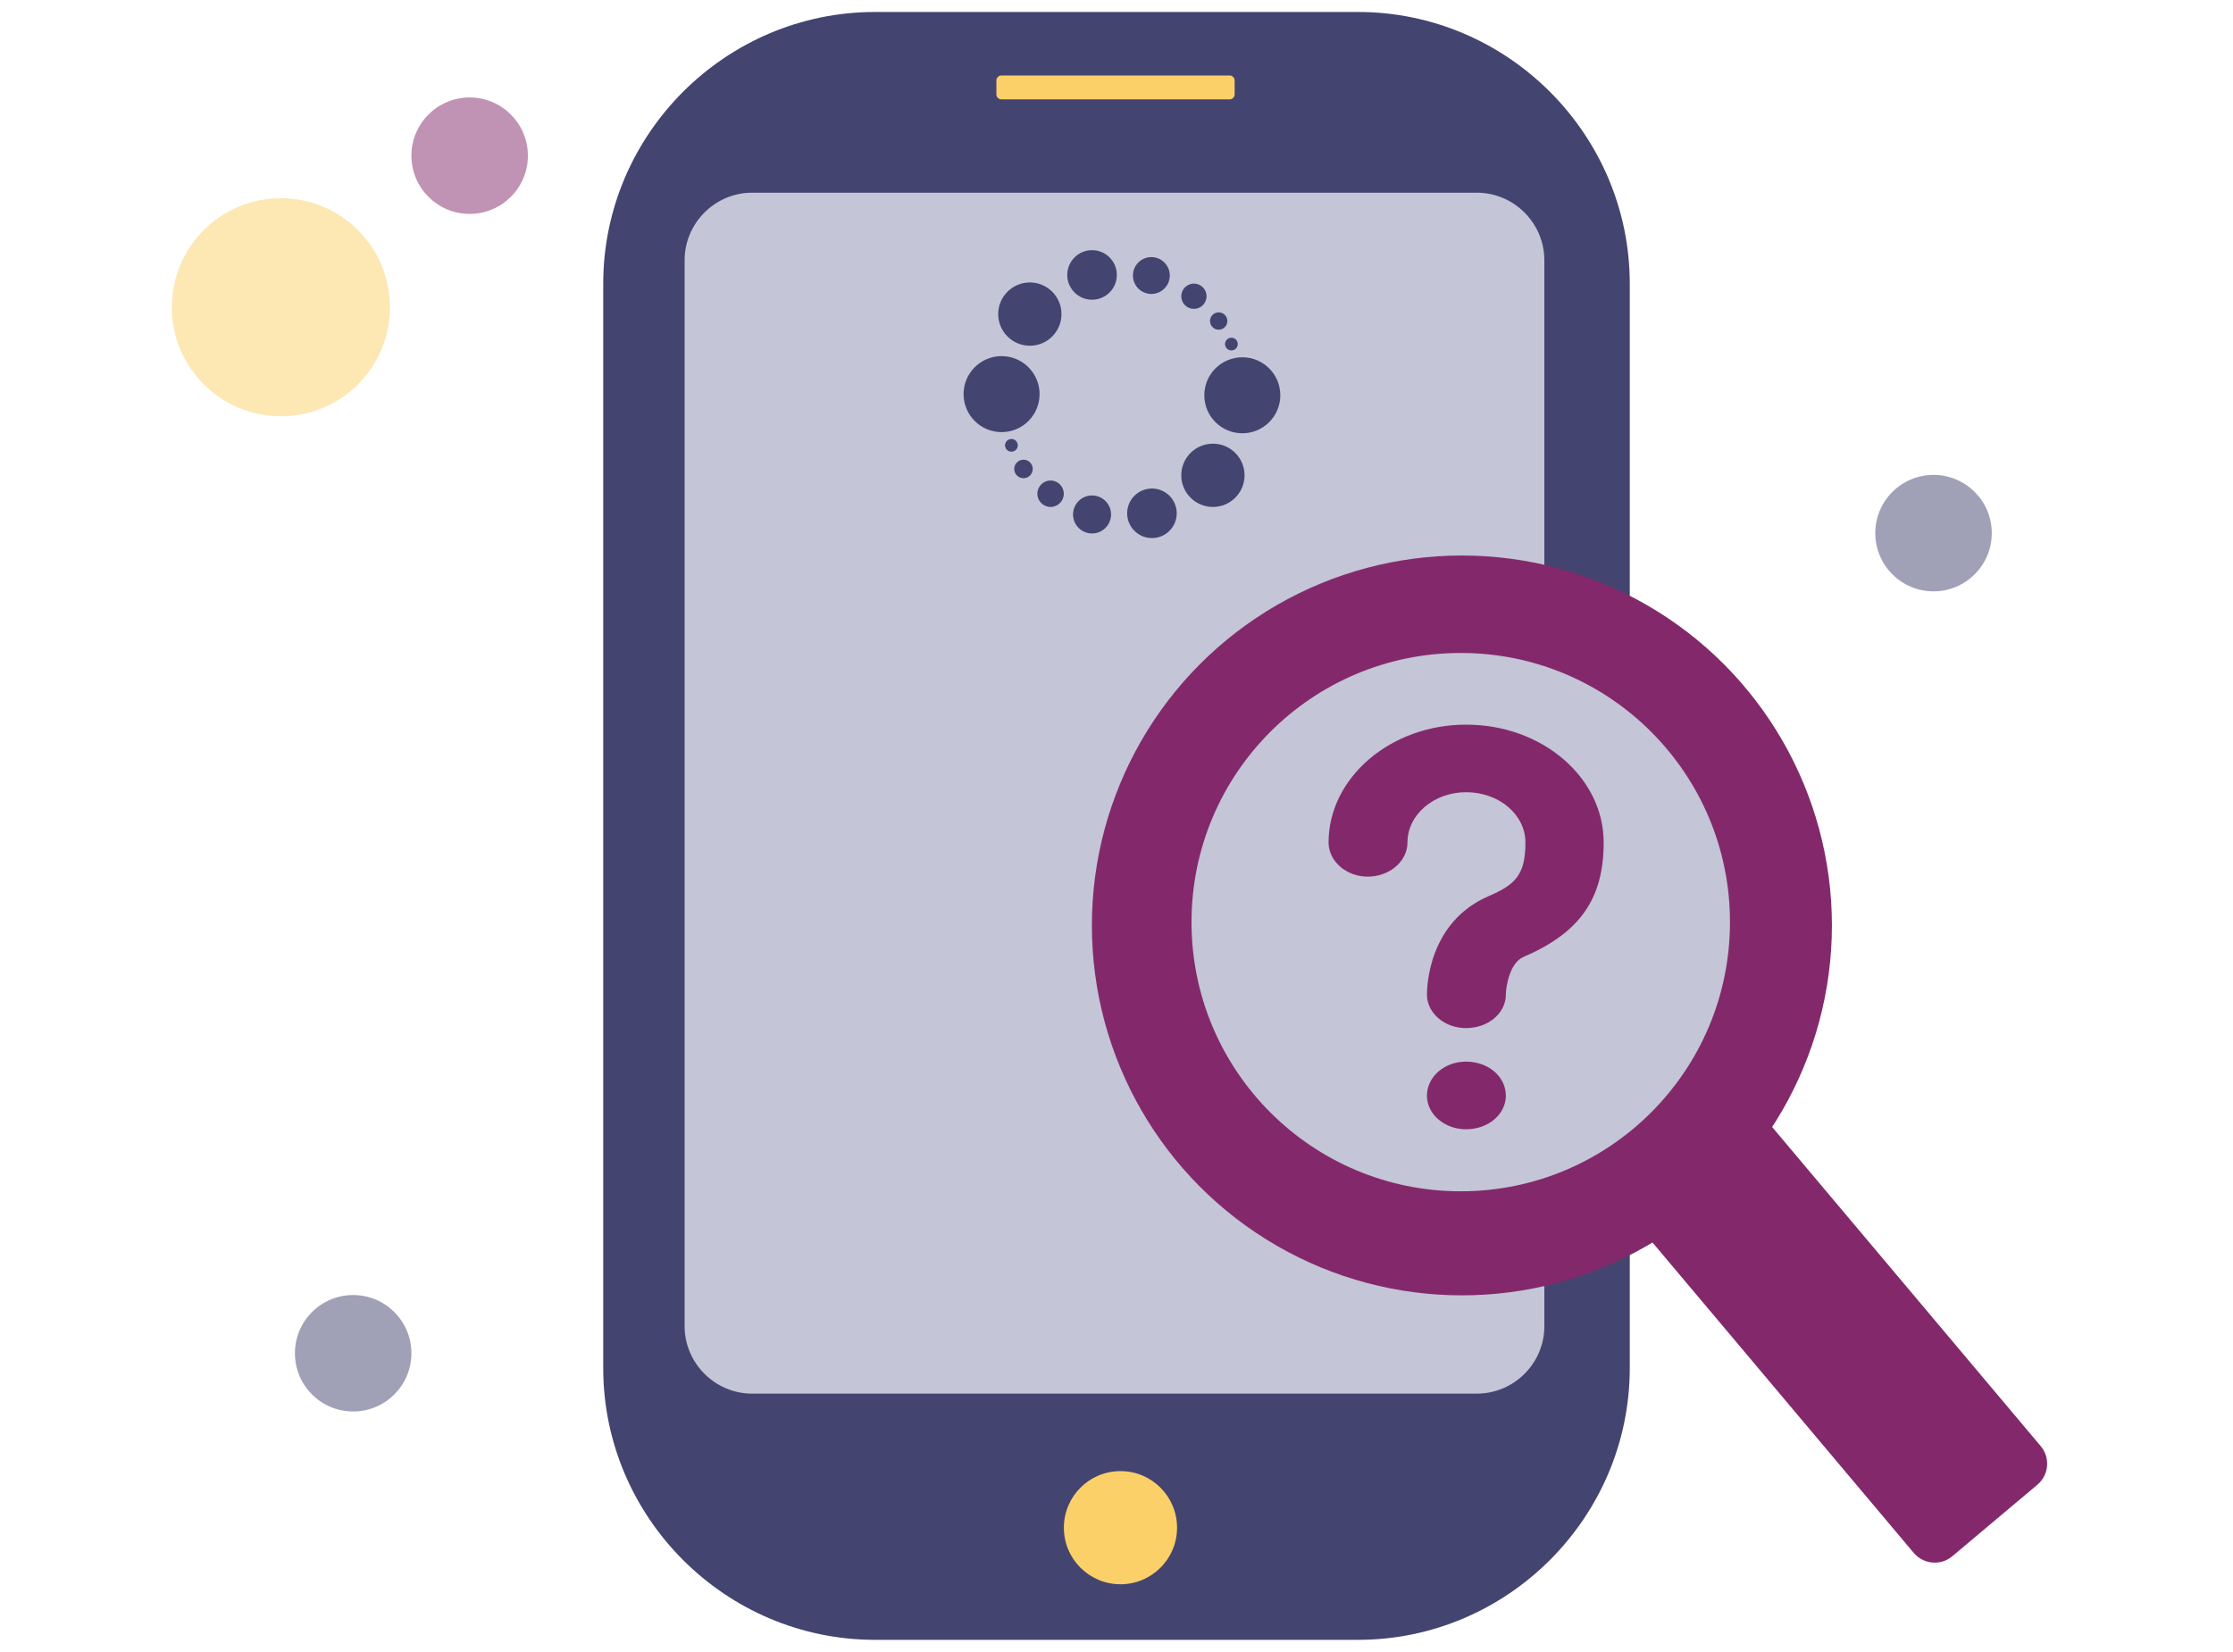 <?xml version="1.0" encoding="utf-8"?>
<!-- Generator: Adobe Illustrator 21.1.0, SVG Export Plug-In . SVG Version: 6.00 Build 0)  -->
<svg version="1.1" id="Layer_1" xmlns="http://www.w3.org/2000/svg" xmlns:xlink="http://www.w3.org/1999/xlink" x="0px" y="0px"
	 viewBox="0 0 2703 2000" style="enable-background:new 0 0 2703 2000;" xml:space="preserve">
<style type="text/css">
	.st0{fill:#434470;}
	.st1{fill:#C4C5D6;}
	.st2{fill:#FCD069;}
	.st3{fill:#83296B;}
	.st4{opacity:0.5;fill:#FCD069;}
	.st5{opacity:0.5;fill:#83296B;}
	.st6{opacity:0.5;fill:#434470;}
</style>
<g>
	<path class="st0" d="M1643.8,1985.5h-584.6c-181,0-329-148.1-329-329V343.5c0-181,148.1-329,329-329h584.6c181,0,329,148.1,329,329
		v1312.9C1972.8,1837.4,1824.8,1985.5,1643.8,1985.5z"/>
	<path class="st1" d="M1787.6,1687.4H910.5c-45,0-81.8-36.8-81.8-81.8V315.1c0-45,36.8-81.8,81.8-81.8h877.1
		c45,0,81.8,36.8,81.8,81.8v1290.5C1869.5,1650.6,1832.7,1687.4,1787.6,1687.4z"/>
	<path class="st2" d="M1488.5,120.3h-276.4c-3.3,0-6-2.7-6-6V97.4c0-3.3,2.7-6,6-6h276.4c3.3,0,6,2.7,6,6v16.8
		C1494.5,117.6,1491.8,120.3,1488.5,120.3z"/>
	<g>
		<circle class="st0" cx="1503.8" cy="478.6" r="46"/>
		<circle class="st0" cx="1212.4" cy="477.2" r="46"/>
		<circle class="st0" cx="1246.6" cy="380.3" r="38.3"/>
		<circle class="st0" cx="1321.9" cy="332.9" r="30"/>
		<circle class="st0" cx="1393.7" cy="333.6" r="22.3"/>
		<circle class="st0" cx="1445.2" cy="358.7" r="15.3"/>
		<circle class="st0" cx="1475.2" cy="388.7" r="10.5"/>
		<circle class="st0" cx="1490.6" cy="416.6" r="7.7"/>
		<circle class="st0" cx="1468.2" cy="575.5" r="38.3"/>
		<circle class="st0" cx="1394.4" cy="621.5" r="30"/>
		<circle class="st0" cx="1321.9" cy="622.9" r="23"/>
		<circle class="st0" cx="1271.7" cy="597.8" r="16"/>
		<circle class="st0" cx="1238.9" cy="567.8" r="11.2"/>
		<circle class="st0" cx="1224.3" cy="539.2" r="7.7"/>
	</g>
	<circle class="st2" cx="1356.3" cy="1849.7" r="68.5"/>
</g>
<g>
	<g>
		<circle class="st3" cx="1769.6" cy="1120.5" r="447.9"/>
		<circle class="st1" cx="1768.2" cy="1116.5" r="325.9"/>
	</g>
	<path class="st3" d="M2316.6,1880.3l-351.8-418.1c-11.7-13.9-9.9-34.9,4-46.6l103.1-86.7c13.9-11.7,34.9-9.9,46.6,4l351.8,418.1
		c11.7,13.9,9.9,34.9-4,46.6l-103.1,86.7C2349.4,1896,2328.4,1894.2,2316.6,1880.3z"/>
	<g>
		<path class="st3" d="M1941.2,1020.1c0,67.9-28.6,109.2-97.2,138.6c-16.3,7-21.2,35.7-21.2,45.5c0,22.4-21.2,40.6-48.2,40.6
			c-26.1,0-47.3-18.2-47.3-40.6c0-9.1,1.7-87.5,74.3-119c32.6-14,44.9-25.9,44.9-65.1c0-33.6-31.8-60.9-71.8-60.9
			c-39.2,0-71,27.3-71,60.9c0,22.4-21.2,41.3-48.2,41.3c-26.1,0-47.3-18.9-47.3-41.3c0-78.4,75.1-142.8,166.5-142.7
			C1867,877.3,1941.3,941.7,1941.2,1020.1z M1822.8,1326.7c0,22.4-21.2,40.6-48.2,40.6c-26.1,0-47.3-18.2-47.3-40.6
			c0-23.1,21.2-41.3,47.3-41.3C1801.6,1285.4,1822.8,1303.6,1822.8,1326.7z"/>
	</g>
</g>
<circle class="st4" cx="340" cy="372" r="132"/>
<circle class="st5" cx="568.5" cy="188.5" r="70.5"/>
<circle class="st6" cx="427.5" cy="1638.5" r="70.5"/>
<circle class="st6" cx="2340.5" cy="645.5" r="70.5"/>
</svg>
